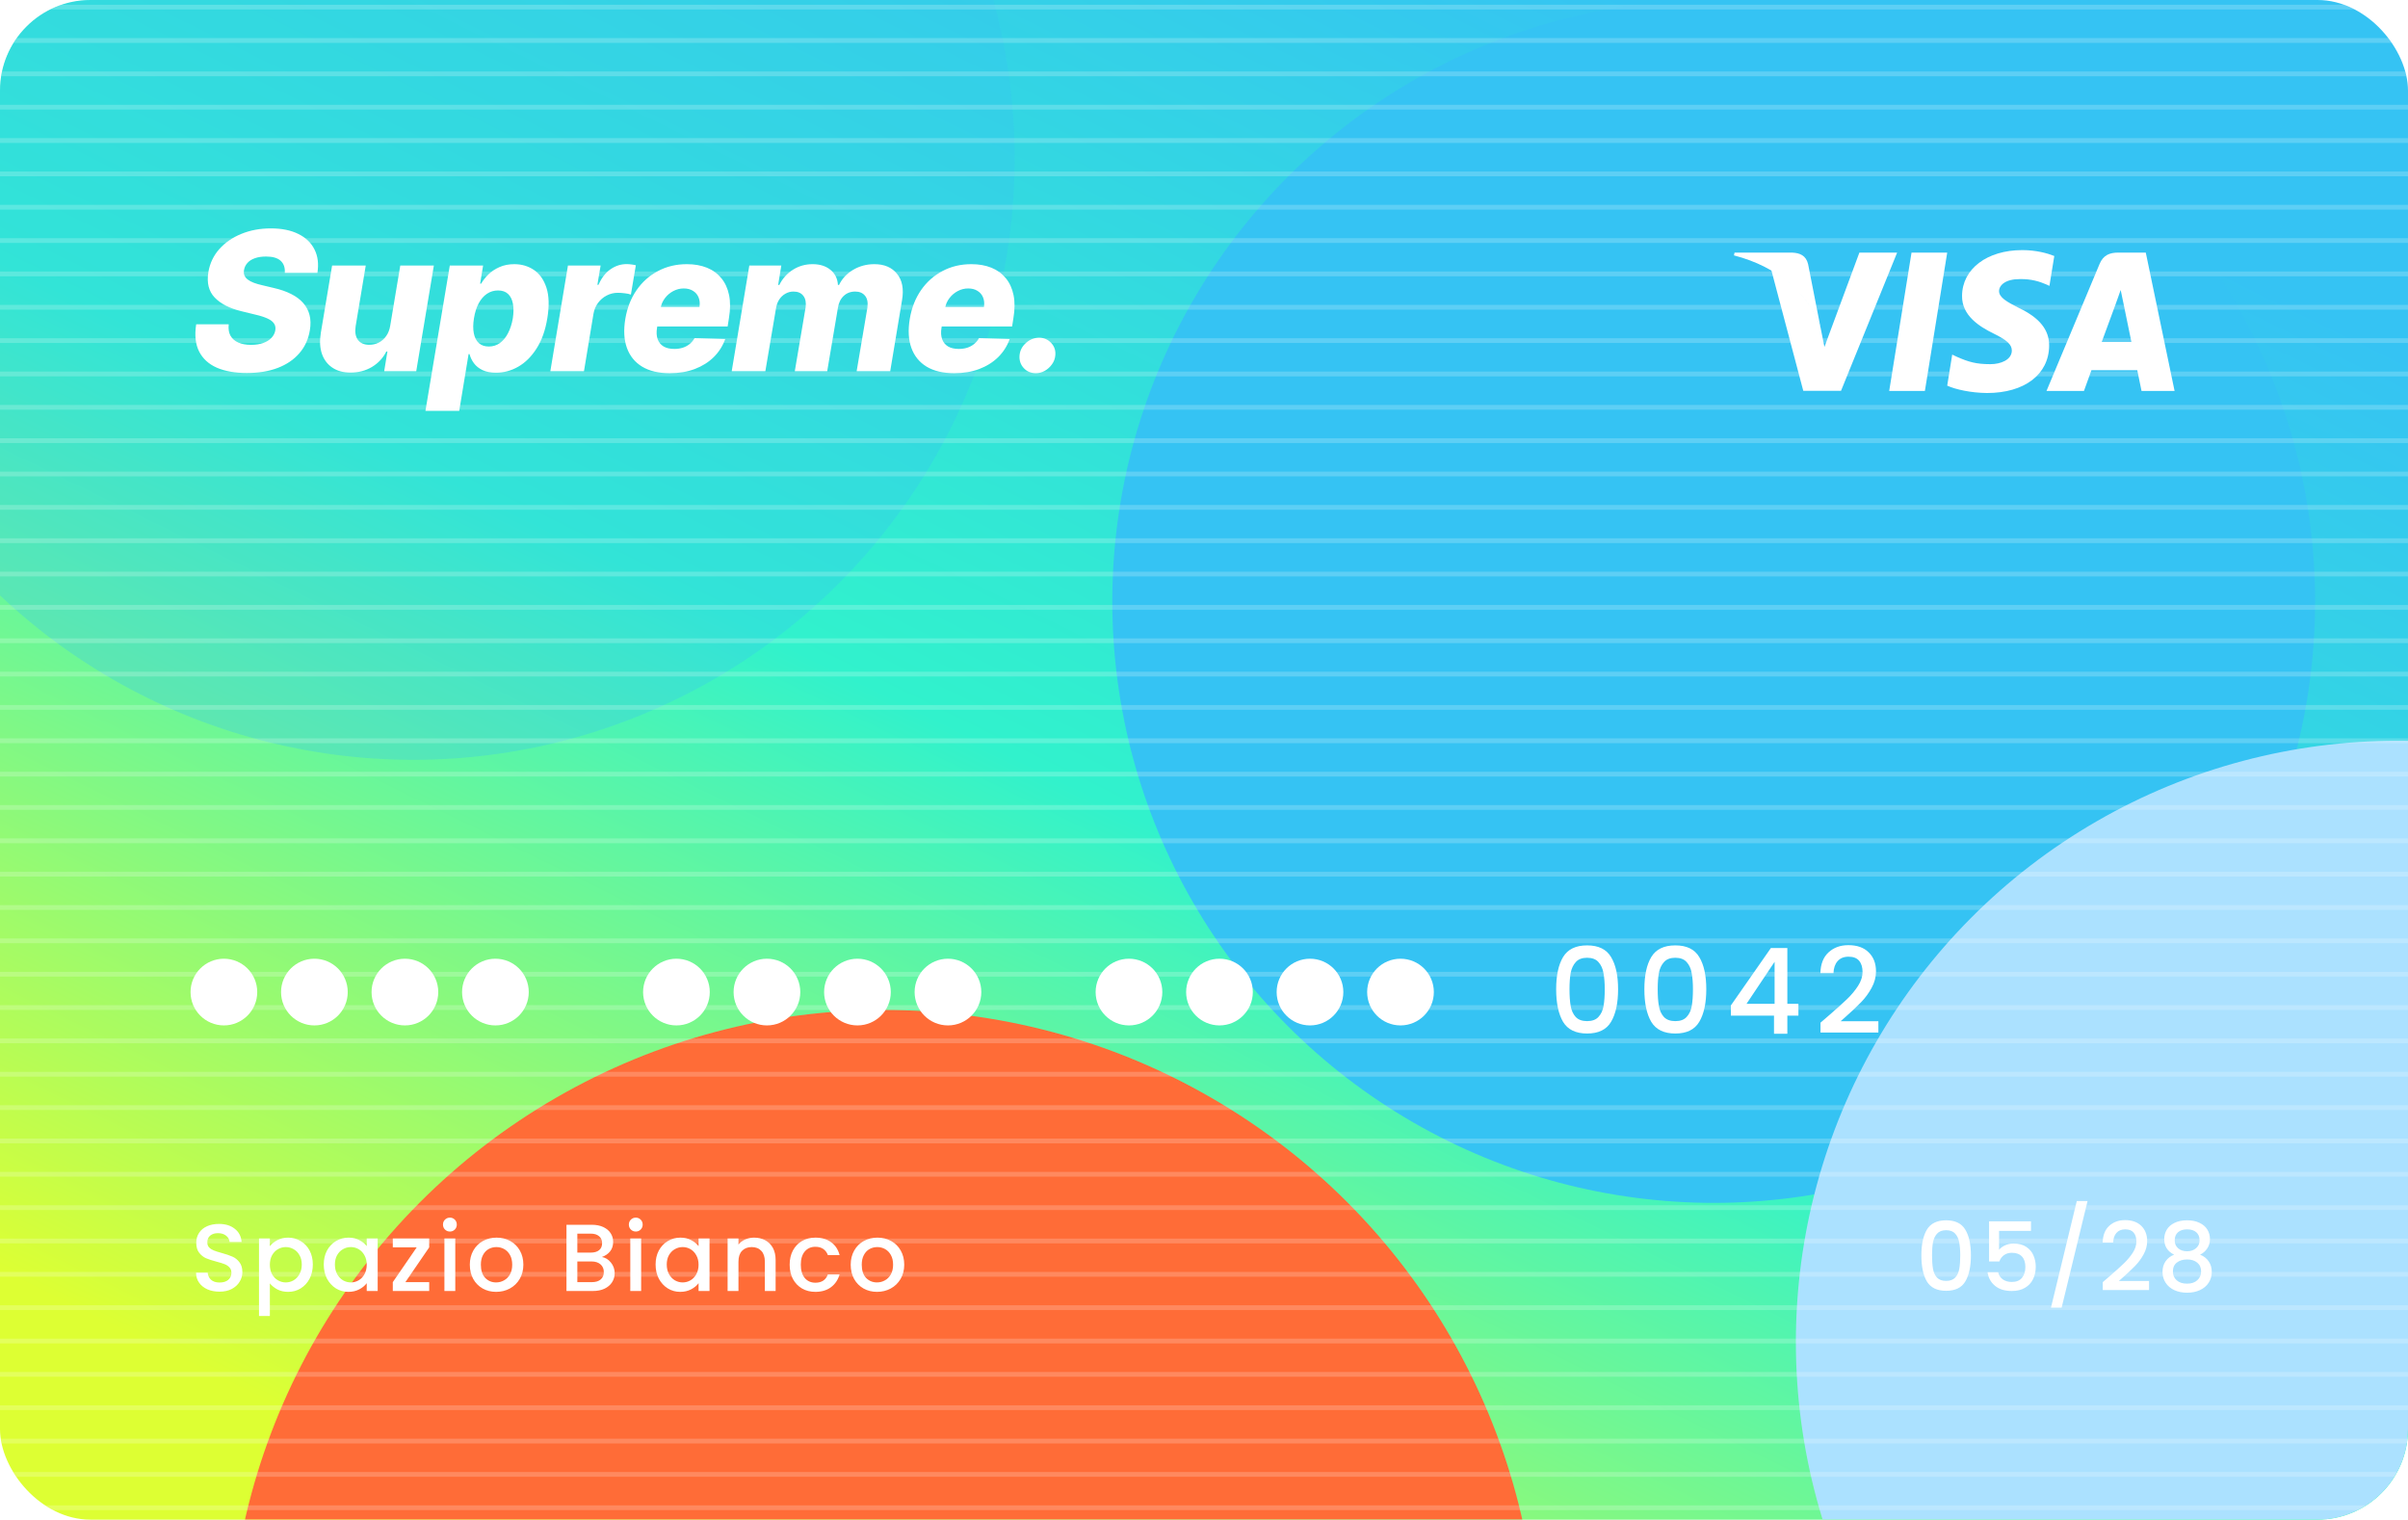 <svg width="1011" height="638" viewBox="0 0 1011 638" fill="none" xmlns="http://www.w3.org/2000/svg">
<g clip-path="url(#clip0_181_2568)">
<rect width="1011" height="638" rx="38" fill="white"/>
<g clip-path="url(#clip1_181_2568)">
<rect width="1011" height="638" rx="38" fill="url(#paint0_linear_181_2568)"/>
<g filter="url(#filter0_f_181_2568)">
<circle cx="719.5" cy="252.5" r="252.5" fill="#35C3F3"/>
</g>
<g opacity="0.3" filter="url(#filter1_f_181_2568)">
<circle cx="173.5" cy="66.5" r="252.5" fill="#35C3F3"/>
</g>
<g filter="url(#filter2_f_181_2568)">
<circle cx="1006.5" cy="563.5" r="252.5" fill="#ABE1FF"/>
</g>
<g filter="url(#filter3_f_181_2568)">
<circle cx="371" cy="699" r="275" fill="#FF6C37"/>
</g>
<line y1="3" x2="1011" y2="3" stroke="white" stroke-opacity="0.2" stroke-width="2"/>
<line y1="17" x2="1011" y2="17" stroke="white" stroke-opacity="0.2" stroke-width="2"/>
<line y1="31" x2="1011" y2="31" stroke="white" stroke-opacity="0.2" stroke-width="2"/>
<line y1="45" x2="1011" y2="45" stroke="white" stroke-opacity="0.2" stroke-width="2"/>
<line y1="59" x2="1011" y2="59" stroke="white" stroke-opacity="0.2" stroke-width="2"/>
<line y1="73" x2="1011" y2="73" stroke="white" stroke-opacity="0.2" stroke-width="2"/>
<line y1="87" x2="1011" y2="87" stroke="white" stroke-opacity="0.2" stroke-width="2"/>
<line y1="101" x2="1011" y2="101" stroke="white" stroke-opacity="0.2" stroke-width="2"/>
<line y1="115" x2="1011" y2="115" stroke="white" stroke-opacity="0.2" stroke-width="2"/>
<line y1="129" x2="1011" y2="129" stroke="white" stroke-opacity="0.2" stroke-width="2"/>
<line y1="143" x2="1011" y2="143" stroke="white" stroke-opacity="0.2" stroke-width="2"/>
<line y1="157" x2="1011" y2="157" stroke="white" stroke-opacity="0.2" stroke-width="2"/>
<line y1="171" x2="1011" y2="171" stroke="white" stroke-opacity="0.2" stroke-width="2"/>
<line y1="185" x2="1011" y2="185" stroke="white" stroke-opacity="0.2" stroke-width="2"/>
<line y1="199" x2="1011" y2="199" stroke="white" stroke-opacity="0.2" stroke-width="2"/>
<line y1="213" x2="1011" y2="213" stroke="white" stroke-opacity="0.2" stroke-width="2"/>
<line y1="227" x2="1011" y2="227" stroke="white" stroke-opacity="0.2" stroke-width="2"/>
<line y1="241" x2="1011" y2="241" stroke="white" stroke-opacity="0.2" stroke-width="2"/>
<line y1="255" x2="1011" y2="255" stroke="white" stroke-opacity="0.2" stroke-width="2"/>
<line y1="269" x2="1011" y2="269" stroke="white" stroke-opacity="0.2" stroke-width="2"/>
<line y1="283" x2="1011" y2="283" stroke="white" stroke-opacity="0.2" stroke-width="2"/>
<line y1="297" x2="1011" y2="297" stroke="white" stroke-opacity="0.2" stroke-width="2"/>
<line y1="311" x2="1011" y2="311" stroke="white" stroke-opacity="0.2" stroke-width="2"/>
<line y1="325" x2="1011" y2="325" stroke="white" stroke-opacity="0.2" stroke-width="2"/>
<line y1="339" x2="1011" y2="339" stroke="white" stroke-opacity="0.2" stroke-width="2"/>
<line y1="353" x2="1011" y2="353" stroke="white" stroke-opacity="0.2" stroke-width="2"/>
<line y1="367" x2="1011" y2="367" stroke="white" stroke-opacity="0.2" stroke-width="2"/>
<line y1="381" x2="1011" y2="381" stroke="white" stroke-opacity="0.2" stroke-width="2"/>
<line y1="395" x2="1011" y2="395" stroke="white" stroke-opacity="0.2" stroke-width="2"/>
<line y1="409" x2="1011" y2="409" stroke="white" stroke-opacity="0.2" stroke-width="2"/>
<line y1="423" x2="1011" y2="423" stroke="white" stroke-opacity="0.2" stroke-width="2"/>
<line y1="437" x2="1011" y2="437" stroke="white" stroke-opacity="0.2" stroke-width="2"/>
<line y1="451" x2="1011" y2="451" stroke="white" stroke-opacity="0.2" stroke-width="2"/>
<line y1="465" x2="1011" y2="465" stroke="white" stroke-opacity="0.2" stroke-width="2"/>
<line y1="479" x2="1011" y2="479" stroke="white" stroke-opacity="0.2" stroke-width="2"/>
<line y1="493" x2="1011" y2="493" stroke="white" stroke-opacity="0.2" stroke-width="2"/>
<line y1="507" x2="1011" y2="507" stroke="white" stroke-opacity="0.2" stroke-width="2"/>
<line y1="521" x2="1011" y2="521" stroke="white" stroke-opacity="0.2" stroke-width="2"/>
<line y1="535" x2="1011" y2="535" stroke="white" stroke-opacity="0.2" stroke-width="2"/>
<line y1="549" x2="1011" y2="549" stroke="white" stroke-opacity="0.2" stroke-width="2"/>
<line y1="563" x2="1011" y2="563" stroke="white" stroke-opacity="0.2" stroke-width="2"/>
<line y1="577" x2="1011" y2="577" stroke="white" stroke-opacity="0.2" stroke-width="2"/>
<line y1="591" x2="1011" y2="591" stroke="white" stroke-opacity="0.2" stroke-width="2"/>
<line y1="605" x2="1011" y2="605" stroke="white" stroke-opacity="0.2" stroke-width="2"/>
<line y1="619" x2="1011" y2="619" stroke="white" stroke-opacity="0.2" stroke-width="2"/>
<line y1="633" x2="1011" y2="633" stroke="white" stroke-opacity="0.2" stroke-width="2"/>
</g>
<circle cx="94" cy="416.5" r="14" fill="white"/>
<circle cx="132" cy="416.5" r="14" fill="white"/>
<circle cx="170" cy="416.5" r="14" fill="white"/>
<circle cx="208" cy="416.5" r="14" fill="white"/>
<circle cx="284" cy="416.5" r="14" fill="white"/>
<circle cx="322" cy="416.5" r="14" fill="white"/>
<circle cx="360" cy="416.5" r="14" fill="white"/>
<circle cx="398" cy="416.5" r="14" fill="white"/>
<circle cx="474" cy="416.5" r="14" fill="white"/>
<circle cx="512" cy="416.5" r="14" fill="white"/>
<circle cx="550" cy="416.5" r="14" fill="white"/>
<circle cx="588" cy="416.5" r="14" fill="white"/>
<path d="M653.354 415.3C653.354 409.533 654.32 405.033 656.254 401.8C658.22 398.533 661.587 396.9 666.354 396.9C671.12 396.9 674.47 398.533 676.404 401.8C678.37 405.033 679.354 409.533 679.354 415.3C679.354 421.133 678.37 425.7 676.404 429C674.47 432.267 671.12 433.9 666.354 433.9C661.587 433.9 658.22 432.267 656.254 429C654.32 425.7 653.354 421.133 653.354 415.3ZM673.754 415.3C673.754 412.6 673.57 410.317 673.204 408.45C672.87 406.583 672.17 405.067 671.104 403.9C670.037 402.7 668.454 402.1 666.354 402.1C664.254 402.1 662.67 402.7 661.604 403.9C660.537 405.067 659.82 406.583 659.454 408.45C659.12 410.317 658.954 412.6 658.954 415.3C658.954 418.1 659.12 420.45 659.454 422.35C659.787 424.25 660.487 425.783 661.554 426.95C662.654 428.117 664.254 428.7 666.354 428.7C668.454 428.7 670.037 428.117 671.104 426.95C672.204 425.783 672.92 424.25 673.254 422.35C673.587 420.45 673.754 418.1 673.754 415.3ZM690.385 415.3C690.385 409.533 691.351 405.033 693.285 401.8C695.251 398.533 698.618 396.9 703.385 396.9C708.151 396.9 711.501 398.533 713.435 401.8C715.401 405.033 716.385 409.533 716.385 415.3C716.385 421.133 715.401 425.7 713.435 429C711.501 432.267 708.151 433.9 703.385 433.9C698.618 433.9 695.251 432.267 693.285 429C691.351 425.7 690.385 421.133 690.385 415.3ZM710.785 415.3C710.785 412.6 710.601 410.317 710.235 408.45C709.901 406.583 709.201 405.067 708.135 403.9C707.068 402.7 705.485 402.1 703.385 402.1C701.285 402.1 699.701 402.7 698.635 403.9C697.568 405.067 696.851 406.583 696.485 408.45C696.151 410.317 695.985 412.6 695.985 415.3C695.985 418.1 696.151 420.45 696.485 422.35C696.818 424.25 697.518 425.783 698.585 426.95C699.685 428.117 701.285 428.7 703.385 428.7C705.485 428.7 707.068 428.117 708.135 426.95C709.235 425.783 709.951 424.25 710.285 422.35C710.618 420.45 710.785 418.1 710.785 415.3ZM726.716 426.4V422.1L743.516 398H750.416V421.45H755.066V426.4H750.416V434H744.816V426.4H726.716ZM745.066 403.8L733.266 421.45H745.066V403.8ZM767.939 426.25C771.139 423.483 773.656 421.217 775.489 419.45C777.356 417.65 778.906 415.783 780.139 413.85C781.372 411.917 781.989 409.983 781.989 408.05C781.989 406.05 781.506 404.483 780.539 403.35C779.606 402.217 778.122 401.65 776.089 401.65C774.122 401.65 772.589 402.283 771.489 403.55C770.422 404.783 769.856 406.45 769.789 408.55H764.289C764.389 404.75 765.522 401.85 767.689 399.85C769.889 397.817 772.672 396.8 776.039 396.8C779.672 396.8 782.506 397.8 784.539 399.8C786.606 401.8 787.639 404.467 787.639 407.8C787.639 410.2 787.022 412.517 785.789 414.75C784.589 416.95 783.139 418.933 781.439 420.7C779.772 422.433 777.639 424.45 775.039 426.75L772.789 428.75H788.639V433.5H764.339V429.35L767.939 426.25Z" fill="white"/>
<path d="M92.16 542.28C90.293 542.28 88.613 541.96 87.12 541.32C85.627 540.653 84.453 539.72 83.6 538.52C82.747 537.32 82.32 535.92 82.32 534.32H87.2C87.307 535.52 87.773 536.507 88.6 537.28C89.453 538.053 90.64 538.44 92.16 538.44C93.733 538.44 94.96 538.067 95.84 537.32C96.72 536.547 97.16 535.56 97.16 534.36C97.16 533.427 96.88 532.667 96.32 532.08C95.787 531.493 95.107 531.04 94.28 530.72C93.48 530.4 92.36 530.053 90.92 529.68C89.107 529.2 87.627 528.72 86.48 528.24C85.36 527.733 84.4 526.96 83.6 525.92C82.8 524.88 82.4 523.493 82.4 521.76C82.4 520.16 82.8 518.76 83.6 517.56C84.4 516.36 85.52 515.44 86.96 514.8C88.4 514.16 90.067 513.84 91.96 513.84C94.653 513.84 96.853 514.52 98.56 515.88C100.293 517.213 101.253 519.053 101.44 521.4H96.4C96.32 520.387 95.84 519.52 94.96 518.8C94.08 518.08 92.92 517.72 91.48 517.72C90.173 517.72 89.107 518.053 88.28 518.72C87.453 519.387 87.04 520.347 87.04 521.6C87.04 522.453 87.293 523.16 87.8 523.72C88.333 524.253 89 524.68 89.8 525C90.6 525.32 91.693 525.667 93.08 526.04C94.92 526.547 96.413 527.053 97.56 527.56C98.733 528.067 99.72 528.853 100.52 529.92C101.347 530.96 101.76 532.36 101.76 534.12C101.76 535.533 101.373 536.867 100.6 538.12C99.853 539.373 98.747 540.387 97.28 541.16C95.84 541.907 94.133 542.28 92.16 542.28ZM113.301 523.2C114.074 522.187 115.127 521.333 116.461 520.64C117.794 519.947 119.301 519.6 120.981 519.6C122.901 519.6 124.647 520.08 126.221 521.04C127.821 521.973 129.074 523.293 129.981 525C130.887 526.707 131.341 528.667 131.341 530.88C131.341 533.093 130.887 535.08 129.981 536.84C129.074 538.573 127.821 539.933 126.221 540.92C124.647 541.88 122.901 542.36 120.981 542.36C119.301 542.36 117.807 542.027 116.501 541.36C115.194 540.667 114.127 539.813 113.301 538.8V552.48H108.741V519.96H113.301V523.2ZM126.701 530.88C126.701 529.36 126.381 528.053 125.741 526.96C125.127 525.84 124.301 525 123.261 524.44C122.247 523.853 121.154 523.56 119.981 523.56C118.834 523.56 117.741 523.853 116.701 524.44C115.687 525.027 114.861 525.88 114.221 527C113.607 528.12 113.301 529.44 113.301 530.96C113.301 532.48 113.607 533.813 114.221 534.96C114.861 536.08 115.687 536.933 116.701 537.52C117.741 538.107 118.834 538.4 119.981 538.4C121.154 538.4 122.247 538.107 123.261 537.52C124.301 536.907 125.127 536.027 125.741 534.88C126.381 533.733 126.701 532.4 126.701 530.88ZM135.93 530.88C135.93 528.667 136.383 526.707 137.29 525C138.223 523.293 139.477 521.973 141.05 521.04C142.65 520.08 144.41 519.6 146.33 519.6C148.063 519.6 149.57 519.947 150.85 520.64C152.157 521.307 153.197 522.147 153.97 523.16V519.96H158.57V542H153.97V538.72C153.197 539.76 152.143 540.627 150.81 541.32C149.477 542.013 147.957 542.36 146.25 542.36C144.357 542.36 142.623 541.88 141.05 540.92C139.477 539.933 138.223 538.573 137.29 536.84C136.383 535.08 135.93 533.093 135.93 530.88ZM153.97 530.96C153.97 529.44 153.65 528.12 153.01 527C152.397 525.88 151.583 525.027 150.57 524.44C149.557 523.853 148.463 523.56 147.29 523.56C146.117 523.56 145.023 523.853 144.01 524.44C142.997 525 142.17 525.84 141.53 526.96C140.917 528.053 140.61 529.36 140.61 530.88C140.61 532.4 140.917 533.733 141.53 534.88C142.17 536.027 142.997 536.907 144.01 537.52C145.05 538.107 146.143 538.4 147.29 538.4C148.463 538.4 149.557 538.107 150.57 537.52C151.583 536.933 152.397 536.08 153.01 534.96C153.65 533.813 153.97 532.48 153.97 530.96ZM170.199 538.28H180.199V542H164.919V538.28L174.959 523.68H164.919V519.96H180.199V523.68L170.199 538.28ZM188.908 517.04C188.081 517.04 187.388 516.76 186.828 516.2C186.268 515.64 185.988 514.947 185.988 514.12C185.988 513.293 186.268 512.6 186.828 512.04C187.388 511.48 188.081 511.2 188.908 511.2C189.708 511.2 190.388 511.48 190.948 512.04C191.508 512.6 191.788 513.293 191.788 514.12C191.788 514.947 191.508 515.64 190.948 516.2C190.388 516.76 189.708 517.04 188.908 517.04ZM191.148 519.96V542H186.588V519.96H191.148ZM208.294 542.36C206.214 542.36 204.334 541.893 202.654 540.96C200.974 540 199.654 538.667 198.694 536.96C197.734 535.227 197.254 533.227 197.254 530.96C197.254 528.72 197.748 526.733 198.734 525C199.721 523.267 201.068 521.933 202.774 521C204.481 520.067 206.388 519.6 208.494 519.6C210.601 519.6 212.508 520.067 214.214 521C215.921 521.933 217.268 523.267 218.254 525C219.241 526.733 219.734 528.72 219.734 530.96C219.734 533.2 219.228 535.187 218.214 536.92C217.201 538.653 215.814 540 214.054 540.96C212.321 541.893 210.401 542.36 208.294 542.36ZM208.294 538.4C209.468 538.4 210.561 538.12 211.574 537.56C212.614 537 213.454 536.16 214.094 535.04C214.734 533.92 215.054 532.56 215.054 530.96C215.054 529.36 214.748 528.013 214.134 526.92C213.521 525.8 212.708 524.96 211.694 524.4C210.681 523.84 209.588 523.56 208.414 523.56C207.241 523.56 206.148 523.84 205.134 524.4C204.148 524.96 203.361 525.8 202.774 526.92C202.188 528.013 201.894 529.36 201.894 530.96C201.894 533.333 202.494 535.173 203.694 536.48C204.921 537.76 206.454 538.4 208.294 538.4ZM252.713 527.72C254.206 527.987 255.473 528.773 256.513 530.08C257.553 531.387 258.073 532.867 258.073 534.52C258.073 535.933 257.699 537.213 256.953 538.36C256.233 539.48 255.179 540.373 253.793 541.04C252.406 541.68 250.793 542 248.953 542H237.833V514.2H248.433C250.326 514.2 251.953 514.52 253.313 515.16C254.673 515.8 255.699 516.667 256.393 517.76C257.086 518.827 257.433 520.027 257.433 521.36C257.433 522.96 257.006 524.293 256.153 525.36C255.299 526.427 254.153 527.213 252.713 527.72ZM242.393 525.88H248.033C249.526 525.88 250.686 525.547 251.513 524.88C252.366 524.187 252.793 523.2 252.793 521.92C252.793 520.667 252.366 519.693 251.513 519C250.686 518.28 249.526 517.92 248.033 517.92H242.393V525.88ZM248.553 538.28C250.099 538.28 251.313 537.907 252.193 537.16C253.073 536.413 253.513 535.373 253.513 534.04C253.513 532.68 253.046 531.6 252.113 530.8C251.179 530 249.939 529.6 248.393 529.6H242.393V538.28H248.553ZM266.948 517.04C266.121 517.04 265.428 516.76 264.868 516.2C264.308 515.64 264.028 514.947 264.028 514.12C264.028 513.293 264.308 512.6 264.868 512.04C265.428 511.48 266.121 511.2 266.948 511.2C267.748 511.2 268.428 511.48 268.988 512.04C269.548 512.6 269.828 513.293 269.828 514.12C269.828 514.947 269.548 515.64 268.988 516.2C268.428 516.76 267.748 517.04 266.948 517.04ZM269.188 519.96V542H264.628V519.96H269.188ZM275.255 530.88C275.255 528.667 275.708 526.707 276.615 525C277.548 523.293 278.802 521.973 280.375 521.04C281.975 520.08 283.735 519.6 285.655 519.6C287.388 519.6 288.895 519.947 290.175 520.64C291.482 521.307 292.522 522.147 293.295 523.16V519.96H297.895V542H293.295V538.72C292.522 539.76 291.468 540.627 290.135 541.32C288.802 542.013 287.282 542.36 285.575 542.36C283.682 542.36 281.948 541.88 280.375 540.92C278.802 539.933 277.548 538.573 276.615 536.84C275.708 535.08 275.255 533.093 275.255 530.88ZM293.295 530.96C293.295 529.44 292.975 528.12 292.335 527C291.722 525.88 290.908 525.027 289.895 524.44C288.882 523.853 287.788 523.56 286.615 523.56C285.442 523.56 284.348 523.853 283.335 524.44C282.322 525 281.495 525.84 280.855 526.96C280.242 528.053 279.935 529.36 279.935 530.88C279.935 532.4 280.242 533.733 280.855 534.88C281.495 536.027 282.322 536.907 283.335 537.52C284.375 538.107 285.468 538.4 286.615 538.4C287.788 538.4 288.882 538.107 289.895 537.52C290.908 536.933 291.722 536.08 292.335 534.96C292.975 533.813 293.295 532.48 293.295 530.96ZM316.604 519.6C318.338 519.6 319.884 519.96 321.244 520.68C322.631 521.4 323.711 522.467 324.484 523.88C325.258 525.293 325.644 527 325.644 529V542H321.124V529.68C321.124 527.707 320.631 526.2 319.644 525.16C318.658 524.093 317.311 523.56 315.604 523.56C313.898 523.56 312.538 524.093 311.524 525.16C310.538 526.2 310.044 527.707 310.044 529.68V542H305.484V519.96H310.044V522.48C310.791 521.573 311.738 520.867 312.884 520.36C314.058 519.853 315.298 519.6 316.604 519.6ZM331.541 530.96C331.541 528.693 331.994 526.707 332.901 525C333.834 523.267 335.114 521.933 336.741 521C338.368 520.067 340.234 519.6 342.341 519.6C345.008 519.6 347.208 520.24 348.941 521.52C350.701 522.773 351.888 524.573 352.501 526.92H347.581C347.181 525.827 346.541 524.973 345.661 524.36C344.781 523.747 343.674 523.44 342.341 523.44C340.474 523.44 338.981 524.107 337.861 525.44C336.768 526.747 336.221 528.587 336.221 530.96C336.221 533.333 336.768 535.187 337.861 536.52C338.981 537.853 340.474 538.52 342.341 538.52C344.981 538.52 346.728 537.36 347.581 535.04H352.501C351.861 537.28 350.661 539.067 348.901 540.4C347.141 541.707 344.954 542.36 342.341 542.36C340.234 542.36 338.368 541.893 336.741 540.96C335.114 540 333.834 538.667 332.901 536.96C331.994 535.227 331.541 533.227 331.541 530.96ZM368.205 542.36C366.125 542.36 364.245 541.893 362.565 540.96C360.885 540 359.565 538.667 358.605 536.96C357.645 535.227 357.165 533.227 357.165 530.96C357.165 528.72 357.659 526.733 358.645 525C359.632 523.267 360.979 521.933 362.685 521C364.392 520.067 366.299 519.6 368.405 519.6C370.512 519.6 372.419 520.067 374.125 521C375.832 521.933 377.179 523.267 378.165 525C379.152 526.733 379.645 528.72 379.645 530.96C379.645 533.2 379.139 535.187 378.125 536.92C377.112 538.653 375.725 540 373.965 540.96C372.232 541.893 370.312 542.36 368.205 542.36ZM368.205 538.4C369.379 538.4 370.472 538.12 371.485 537.56C372.525 537 373.365 536.16 374.005 535.04C374.645 533.92 374.965 532.56 374.965 530.96C374.965 529.36 374.659 528.013 374.045 526.92C373.432 525.8 372.619 524.96 371.605 524.4C370.592 523.84 369.499 523.56 368.325 523.56C367.152 523.56 366.059 523.84 365.045 524.4C364.059 524.96 363.272 525.8 362.685 526.92C362.099 528.013 361.805 529.36 361.805 530.96C361.805 533.333 362.405 535.173 363.605 536.48C364.832 537.76 366.365 538.4 368.205 538.4Z" fill="white"/>
<path d="M806.687 527.04C806.687 522.427 807.461 518.827 809.007 516.24C810.581 513.627 813.274 512.32 817.087 512.32C820.901 512.32 823.581 513.627 825.127 516.24C826.701 518.827 827.488 522.427 827.488 527.04C827.488 531.707 826.701 535.36 825.127 538C823.581 540.613 820.901 541.92 817.087 541.92C813.274 541.92 810.581 540.613 809.007 538C807.461 535.36 806.687 531.707 806.687 527.04ZM823.007 527.04C823.007 524.88 822.861 523.053 822.567 521.56C822.301 520.067 821.741 518.853 820.887 517.92C820.034 516.96 818.767 516.48 817.087 516.48C815.407 516.48 814.141 516.96 813.287 517.92C812.434 518.853 811.861 520.067 811.567 521.56C811.301 523.053 811.167 524.88 811.167 527.04C811.167 529.28 811.301 531.16 811.567 532.68C811.834 534.2 812.394 535.427 813.247 536.36C814.127 537.293 815.407 537.76 817.087 537.76C818.767 537.76 820.034 537.293 820.887 536.36C821.767 535.427 822.341 534.2 822.607 532.68C822.874 531.16 823.007 529.28 823.007 527.04ZM852.713 516.76H839.312V524.72C839.872 523.973 840.699 523.347 841.792 522.84C842.912 522.333 844.099 522.08 845.352 522.08C847.592 522.08 849.406 522.56 850.792 523.52C852.206 524.48 853.206 525.693 853.793 527.16C854.406 528.627 854.713 530.173 854.713 531.8C854.713 533.773 854.326 535.533 853.552 537.08C852.806 538.6 851.672 539.8 850.152 540.68C848.659 541.56 846.819 542 844.632 542C841.726 542 839.392 541.28 837.632 539.84C835.872 538.4 834.819 536.493 834.472 534.12H838.912C839.206 535.373 839.859 536.373 840.872 537.12C841.886 537.84 843.152 538.2 844.672 538.2C846.566 538.2 847.979 537.627 848.913 536.48C849.872 535.333 850.352 533.813 850.352 531.92C850.352 530 849.872 528.533 848.913 527.52C847.952 526.48 846.539 525.96 844.672 525.96C843.366 525.96 842.259 526.293 841.352 526.96C840.472 527.6 839.832 528.48 839.432 529.6H835.112V512.76H852.713V516.76ZM876.459 504.24L865.579 549H861.099L871.939 504.24H876.459ZM885.726 535.8C888.286 533.587 890.3 531.773 891.766 530.36C893.26 528.92 894.5 527.427 895.486 525.88C896.473 524.333 896.966 522.787 896.966 521.24C896.966 519.64 896.58 518.387 895.806 517.48C895.06 516.573 893.873 516.12 892.246 516.12C890.673 516.12 889.446 516.627 888.566 517.64C887.713 518.627 887.26 519.96 887.206 521.64H882.806C882.886 518.6 883.793 516.28 885.526 514.68C887.286 513.053 889.513 512.24 892.206 512.24C895.113 512.24 897.38 513.04 899.006 514.64C900.66 516.24 901.486 518.373 901.486 521.04C901.486 522.96 900.993 524.813 900.006 526.6C899.046 528.36 897.886 529.947 896.526 531.36C895.193 532.747 893.486 534.36 891.406 536.2L889.606 537.8H902.286V541.6H882.846V538.28L885.726 535.8ZM912.812 526.76C910.039 525.373 908.652 523.187 908.652 520.2C908.652 518.76 909.012 517.44 909.732 516.24C910.452 515.04 911.532 514.093 912.972 513.4C914.412 512.68 916.172 512.32 918.252 512.32C920.306 512.32 922.052 512.68 923.492 513.4C924.959 514.093 926.052 515.04 926.772 516.24C927.492 517.44 927.852 518.76 927.852 520.2C927.852 521.693 927.466 523.013 926.692 524.16C925.946 525.28 924.946 526.147 923.692 526.76C925.212 527.32 926.412 528.24 927.292 529.52C928.172 530.773 928.612 532.253 928.612 533.96C928.612 535.693 928.172 537.227 927.292 538.56C926.412 539.893 925.186 540.92 923.612 541.64C922.039 542.36 920.252 542.72 918.252 542.72C916.252 542.72 914.466 542.36 912.892 541.64C911.346 540.92 910.132 539.893 909.252 538.56C908.372 537.227 907.932 535.693 907.932 533.96C907.932 532.227 908.372 530.733 909.252 529.48C910.132 528.227 911.319 527.32 912.812 526.76ZM923.492 520.76C923.492 519.267 923.026 518.12 922.092 517.32C921.159 516.52 919.879 516.12 918.252 516.12C916.652 516.12 915.386 516.52 914.452 517.32C913.519 518.12 913.052 519.28 913.052 520.8C913.052 522.133 913.532 523.227 914.492 524.08C915.479 524.907 916.732 525.32 918.252 525.32C919.772 525.32 921.026 524.893 922.012 524.04C922.999 523.187 923.492 522.093 923.492 520.76ZM918.252 528.76C916.492 528.76 915.052 529.2 913.932 530.08C912.839 530.933 912.292 532.173 912.292 533.8C912.292 535.32 912.826 536.56 913.892 537.52C914.959 538.453 916.412 538.92 918.252 538.92C920.066 538.92 921.492 538.44 922.532 537.48C923.599 536.52 924.132 535.293 924.132 533.8C924.132 532.2 923.586 530.96 922.492 530.08C921.426 529.2 920.012 528.76 918.252 528.76Z" fill="white"/>
<g clip-path="url(#clip2_181_2568)">
<path d="M119.573 114.546C119.727 112.37 119.149 110.685 117.84 109.491C116.549 108.297 114.508 107.7 111.716 107.7C109.867 107.7 108.288 107.941 106.979 108.422C105.669 108.885 104.639 109.539 103.888 110.387C103.137 111.215 102.665 112.178 102.473 113.275C102.299 114.142 102.348 114.912 102.617 115.586C102.887 116.26 103.358 116.857 104.032 117.377C104.726 117.897 105.583 118.349 106.603 118.735C107.643 119.12 108.808 119.457 110.098 119.745L114.951 120.901C117.763 121.536 120.199 122.384 122.259 123.443C124.339 124.483 126.024 125.744 127.314 127.227C128.604 128.69 129.49 130.375 129.971 132.282C130.453 134.188 130.491 136.326 130.087 138.694C129.471 142.43 127.998 145.636 125.668 148.313C123.357 150.99 120.333 153.04 116.598 154.466C112.881 155.89 108.558 156.603 103.628 156.603C98.698 156.603 94.51 155.862 91.063 154.379C87.635 152.877 85.151 150.614 83.611 147.591C82.07 144.568 81.656 140.755 82.368 136.152H96.031C95.819 138.059 96.06 139.647 96.753 140.918C97.466 142.189 98.564 143.152 100.046 143.807C101.529 144.462 103.32 144.789 105.419 144.789C107.345 144.789 109.03 144.529 110.474 144.009C111.937 143.489 113.102 142.767 113.969 141.843C114.855 140.918 115.394 139.859 115.587 138.665C115.779 137.568 115.596 136.614 115.038 135.806C114.499 134.997 113.574 134.294 112.265 133.697C110.975 133.1 109.28 132.561 107.181 132.08L101.259 130.635C96.368 129.441 92.661 127.535 90.139 124.916C87.635 122.297 86.749 118.744 87.481 114.257C88.097 110.579 89.619 107.363 92.045 104.61C94.491 101.856 97.581 99.718 101.317 98.197C105.072 96.656 109.203 95.886 113.709 95.886C118.292 95.886 122.143 96.666 125.263 98.226C128.402 99.766 130.665 101.943 132.051 104.754C133.457 107.546 133.861 110.81 133.264 114.546H119.573ZM163.84 136.701L168.057 111.484H182.153L174.758 155.852H161.298L162.656 147.591H162.193C160.826 150.306 158.814 152.463 156.156 154.061C153.499 155.64 150.505 156.43 147.173 156.43C144.15 156.43 141.608 155.736 139.547 154.35C137.487 152.963 136.023 151.028 135.157 148.544C134.31 146.041 134.155 143.114 134.695 139.763L139.432 111.484H153.557L149.311 136.99C148.945 139.397 149.262 141.294 150.264 142.68C151.284 144.067 152.883 144.76 155.059 144.76C156.465 144.76 157.784 144.452 159.016 143.836C160.249 143.2 161.288 142.286 162.136 141.092C163.002 139.878 163.57 138.415 163.84 136.701ZM178.622 172.49L188.848 111.484H202.828L201.586 119.081H202.019C202.79 117.733 203.81 116.433 205.081 115.182C206.372 113.93 207.922 112.909 209.732 112.12C211.542 111.311 213.612 110.907 215.942 110.907C219.023 110.907 221.767 111.715 224.174 113.333C226.582 114.951 228.334 117.444 229.431 120.814C230.529 124.184 230.645 128.478 229.778 133.697C228.95 138.723 227.448 142.931 225.272 146.32C223.115 149.709 220.554 152.251 217.589 153.946C214.623 155.64 211.513 156.487 208.259 156.487C206.025 156.487 204.138 156.122 202.597 155.39C201.076 154.658 199.872 153.695 198.986 152.501C198.101 151.307 197.485 150.027 197.138 148.66H196.734L192.805 172.49H178.622ZM198.986 133.668C198.601 136.056 198.582 138.136 198.929 139.907C199.275 141.679 199.978 143.056 201.037 144.038C202.116 145.001 203.512 145.482 205.226 145.482C206.959 145.482 208.499 145.001 209.847 144.038C211.215 143.056 212.36 141.679 213.285 139.907C214.209 138.136 214.883 136.056 215.307 133.668C215.673 131.28 215.682 129.21 215.336 127.458C215.008 125.705 214.325 124.348 213.285 123.385C212.245 122.422 210.849 121.941 209.096 121.941C207.382 121.941 205.823 122.413 204.417 123.356C203.031 124.3 201.875 125.648 200.951 127.4C200.026 129.152 199.372 131.242 198.986 133.668ZM231.057 155.852L238.452 111.484H252.172L250.814 119.572H251.277C252.567 116.645 254.252 114.469 256.332 113.044C258.411 111.6 260.664 110.878 263.091 110.878C263.745 110.878 264.4 110.926 265.055 111.022C265.729 111.099 266.364 111.215 266.961 111.369L264.881 123.674C264.227 123.423 263.37 123.241 262.311 123.125C261.252 122.99 260.289 122.923 259.422 122.923C257.747 122.923 256.187 123.298 254.743 124.049C253.318 124.781 252.105 125.811 251.103 127.14C250.121 128.449 249.476 129.99 249.168 131.762L245.182 155.852H231.057ZM281.173 156.69C276.532 156.69 272.681 155.775 269.619 153.946C266.577 152.097 264.439 149.468 263.207 146.06C261.974 142.632 261.753 138.559 262.542 133.841C263.313 129.258 264.882 125.253 267.251 121.825C269.638 118.378 272.643 115.702 276.263 113.795C279.883 111.869 283.917 110.907 288.367 110.907C291.525 110.907 294.325 111.398 296.771 112.38C299.217 113.362 301.239 114.825 302.837 116.77C304.435 118.696 305.523 121.065 306.101 123.876C306.678 126.687 306.66 129.913 306.044 133.553L305.495 137.076H266.962L268.262 128.873H293.68C293.912 127.371 293.786 126.033 293.306 124.858C292.824 123.684 292.043 122.769 290.965 122.114C289.906 121.44 288.607 121.103 287.065 121.103C285.505 121.103 284.043 121.469 282.675 122.201C281.327 122.913 280.182 123.876 279.238 125.089C278.295 126.302 277.678 127.67 277.389 129.191L275.859 137.596C275.55 139.464 275.637 141.063 276.118 142.392C276.6 143.72 277.428 144.741 278.603 145.453C279.777 146.147 281.289 146.493 283.138 146.493C284.371 146.493 285.526 146.329 286.603 146.002C287.681 145.656 288.645 145.145 289.493 144.471C290.359 143.778 291.061 142.94 291.602 141.958L304.484 142.334C303.443 145.241 301.837 147.774 299.661 149.931C297.485 152.068 294.827 153.734 291.687 154.928C288.568 156.102 285.064 156.69 281.173 156.69ZM307.207 155.852L314.601 111.484H328.032L326.704 119.63H327.195C328.543 116.934 330.45 114.806 332.915 113.246C335.379 111.686 338.133 110.907 341.175 110.907C344.237 110.907 346.731 111.696 348.656 113.275C350.602 114.854 351.652 116.973 351.806 119.63H352.268C353.539 116.992 355.503 114.883 358.161 113.304C360.837 111.706 363.822 110.907 367.115 110.907C371.275 110.907 374.441 112.255 376.617 114.951C378.813 117.627 379.517 121.305 378.726 125.985L373.758 155.852H359.662L364.168 129.22C364.477 127.005 364.15 125.32 363.186 124.165C362.242 122.99 360.866 122.403 359.056 122.403C357.112 122.403 355.483 123.029 354.173 124.28C352.884 125.532 352.085 127.227 351.776 129.364L347.3 155.852H333.694L338.23 129.075C338.519 127.015 338.2 125.388 337.277 124.194C336.372 123 334.995 122.403 333.147 122.403C331.933 122.403 330.806 122.701 329.767 123.298C328.726 123.876 327.849 124.704 327.138 125.783C326.444 126.861 325.993 128.132 325.779 129.595L321.332 155.852H307.207ZM400.609 156.69C395.966 156.69 392.115 155.775 389.054 153.946C386.01 152.097 383.873 149.468 382.641 146.06C381.408 142.632 381.187 138.559 381.978 133.841C382.746 129.258 384.316 125.253 386.685 121.825C389.073 118.378 392.076 115.702 395.698 113.795C399.317 111.869 403.352 110.907 407.799 110.907C410.957 110.907 413.759 111.398 416.206 112.38C418.652 113.362 420.673 114.825 422.272 116.77C423.87 118.696 424.958 121.065 425.536 123.876C426.113 126.687 426.095 129.913 425.479 133.553L424.93 137.076H386.396L387.696 128.873H413.115C413.347 127.371 413.221 126.033 412.739 124.858C412.259 123.684 411.478 122.769 410.4 122.114C409.341 121.44 408.041 121.103 406.5 121.103C404.94 121.103 403.476 121.469 402.109 122.201C400.761 122.913 399.616 123.876 398.673 125.089C397.729 126.302 397.113 127.67 396.824 129.191L395.293 137.596C394.984 139.464 395.071 141.063 395.553 142.392C396.033 143.72 396.863 144.741 398.036 145.453C399.212 146.147 400.723 146.493 402.571 146.493C403.803 146.493 404.96 146.329 406.038 146.002C407.116 145.656 408.08 145.145 408.926 144.471C409.794 143.778 410.496 142.94 411.035 141.958L423.919 142.334C422.878 145.241 421.269 147.774 419.093 149.931C416.918 152.068 414.262 153.734 411.122 154.928C408.003 156.102 404.497 156.69 400.609 156.69ZM434.93 156.69C432.832 156.69 431.118 155.958 429.79 154.494C428.462 153.031 427.882 151.259 428.057 149.18C428.248 147.138 429.153 145.396 430.772 143.951C432.389 142.507 434.237 141.785 436.317 141.785C438.302 141.785 439.967 142.507 441.316 143.951C442.682 145.396 443.27 147.138 443.077 149.18C442.961 150.566 442.489 151.827 441.661 152.963C440.852 154.1 439.852 155.005 438.658 155.679C437.464 156.353 436.222 156.69 434.93 156.69Z" fill="white"/>
</g>
<g clip-path="url(#clip3_181_2568)">
<path d="M808.166 164.134H793.18L802.554 106.053H817.539L808.166 164.134Z" fill="white"/>
<path d="M862.493 107.473C859.537 106.298 854.849 105 849.052 105C834.252 105 823.83 112.909 823.767 124.215C823.644 132.558 831.228 137.191 836.901 139.973C842.699 142.815 844.67 144.67 844.67 147.204C844.611 151.095 839.985 152.888 835.67 152.888C829.687 152.888 826.481 151.964 821.609 149.799L819.635 148.871L817.538 161.909C821.053 163.514 827.529 164.938 834.252 165C849.977 165 860.214 157.214 860.335 145.165C860.395 138.553 856.39 133.486 847.756 129.347C842.514 126.689 839.304 124.897 839.304 122.178C839.366 119.706 842.019 117.174 847.936 117.174C852.808 117.05 856.388 118.224 859.1 119.398L860.455 120.015L862.493 107.473V107.473Z" fill="white"/>
<path d="M882.411 143.558C883.645 140.221 888.394 127.307 888.394 127.307C888.332 127.431 889.626 123.909 890.366 121.747L891.414 126.751C891.414 126.751 894.251 140.654 894.868 143.558C892.526 143.558 885.371 143.558 882.411 143.558ZM900.91 106.053H889.318C885.743 106.053 883.028 107.102 881.485 110.872L859.225 164.134H874.95C874.95 164.134 877.538 156.965 878.095 155.421C879.82 155.421 895.117 155.421 897.336 155.421C897.766 157.46 899.124 164.134 899.124 164.134H913L900.91 106.053V106.053Z" fill="white"/>
<path d="M780.663 106.053L765.987 145.659L764.383 137.626C761.669 128.358 753.16 118.288 743.663 113.281L757.106 164.073H772.954L796.51 106.053H780.663V106.053Z" fill="white"/>
<path d="M752.358 106.053H728.247L728 107.226C746.808 112.046 759.265 123.664 764.383 137.629L759.141 110.935C758.278 107.226 755.626 106.175 752.358 106.053Z" fill="white"/>
</g>
</g>
<defs>
<filter id="filter0_f_181_2568" x="273" y="-194" width="893" height="893" filterUnits="userSpaceOnUse" color-interpolation-filters="sRGB">
<feFlood flood-opacity="0" result="BackgroundImageFix"/>
<feBlend mode="normal" in="SourceGraphic" in2="BackgroundImageFix" result="shape"/>
<feGaussianBlur stdDeviation="97" result="effect1_foregroundBlur_181_2568"/>
</filter>
<filter id="filter1_f_181_2568" x="-273" y="-380" width="893" height="893" filterUnits="userSpaceOnUse" color-interpolation-filters="sRGB">
<feFlood flood-opacity="0" result="BackgroundImageFix"/>
<feBlend mode="normal" in="SourceGraphic" in2="BackgroundImageFix" result="shape"/>
<feGaussianBlur stdDeviation="97" result="effect1_foregroundBlur_181_2568"/>
</filter>
<filter id="filter2_f_181_2568" x="560" y="117" width="893" height="893" filterUnits="userSpaceOnUse" color-interpolation-filters="sRGB">
<feFlood flood-opacity="0" result="BackgroundImageFix"/>
<feBlend mode="normal" in="SourceGraphic" in2="BackgroundImageFix" result="shape"/>
<feGaussianBlur stdDeviation="97" result="effect1_foregroundBlur_181_2568"/>
</filter>
<filter id="filter3_f_181_2568" x="-98" y="230" width="938" height="938" filterUnits="userSpaceOnUse" color-interpolation-filters="sRGB">
<feFlood flood-opacity="0" result="BackgroundImageFix"/>
<feBlend mode="normal" in="SourceGraphic" in2="BackgroundImageFix" result="shape"/>
<feGaussianBlur stdDeviation="97" result="effect1_foregroundBlur_181_2568"/>
</filter>
<linearGradient id="paint0_linear_181_2568" x1="814.417" y1="53.167" x2="467.851" y2="762.527" gradientUnits="userSpaceOnUse">
<stop stop-color="#35C3F3"/>
<stop offset="0.224" stop-color="#33D7E2"/>
<stop offset="0.517" stop-color="#31F2CC"/>
<stop offset="0.766" stop-color="#89F97D"/>
<stop offset="1" stop-color="#DDFF33"/>
</linearGradient>
<clipPath id="clip0_181_2568">
<rect width="1011" height="638" rx="38" fill="white"/>
</clipPath>
<clipPath id="clip1_181_2568">
<rect width="1011" height="638" rx="38" fill="white"/>
</clipPath>
<clipPath id="clip2_181_2568">
<rect width="387" height="110" fill="white" transform="translate(80 80)"/>
</clipPath>
<clipPath id="clip3_181_2568">
<rect width="185" height="60" fill="white" transform="translate(728 105)"/>
</clipPath>
</defs>
</svg>
